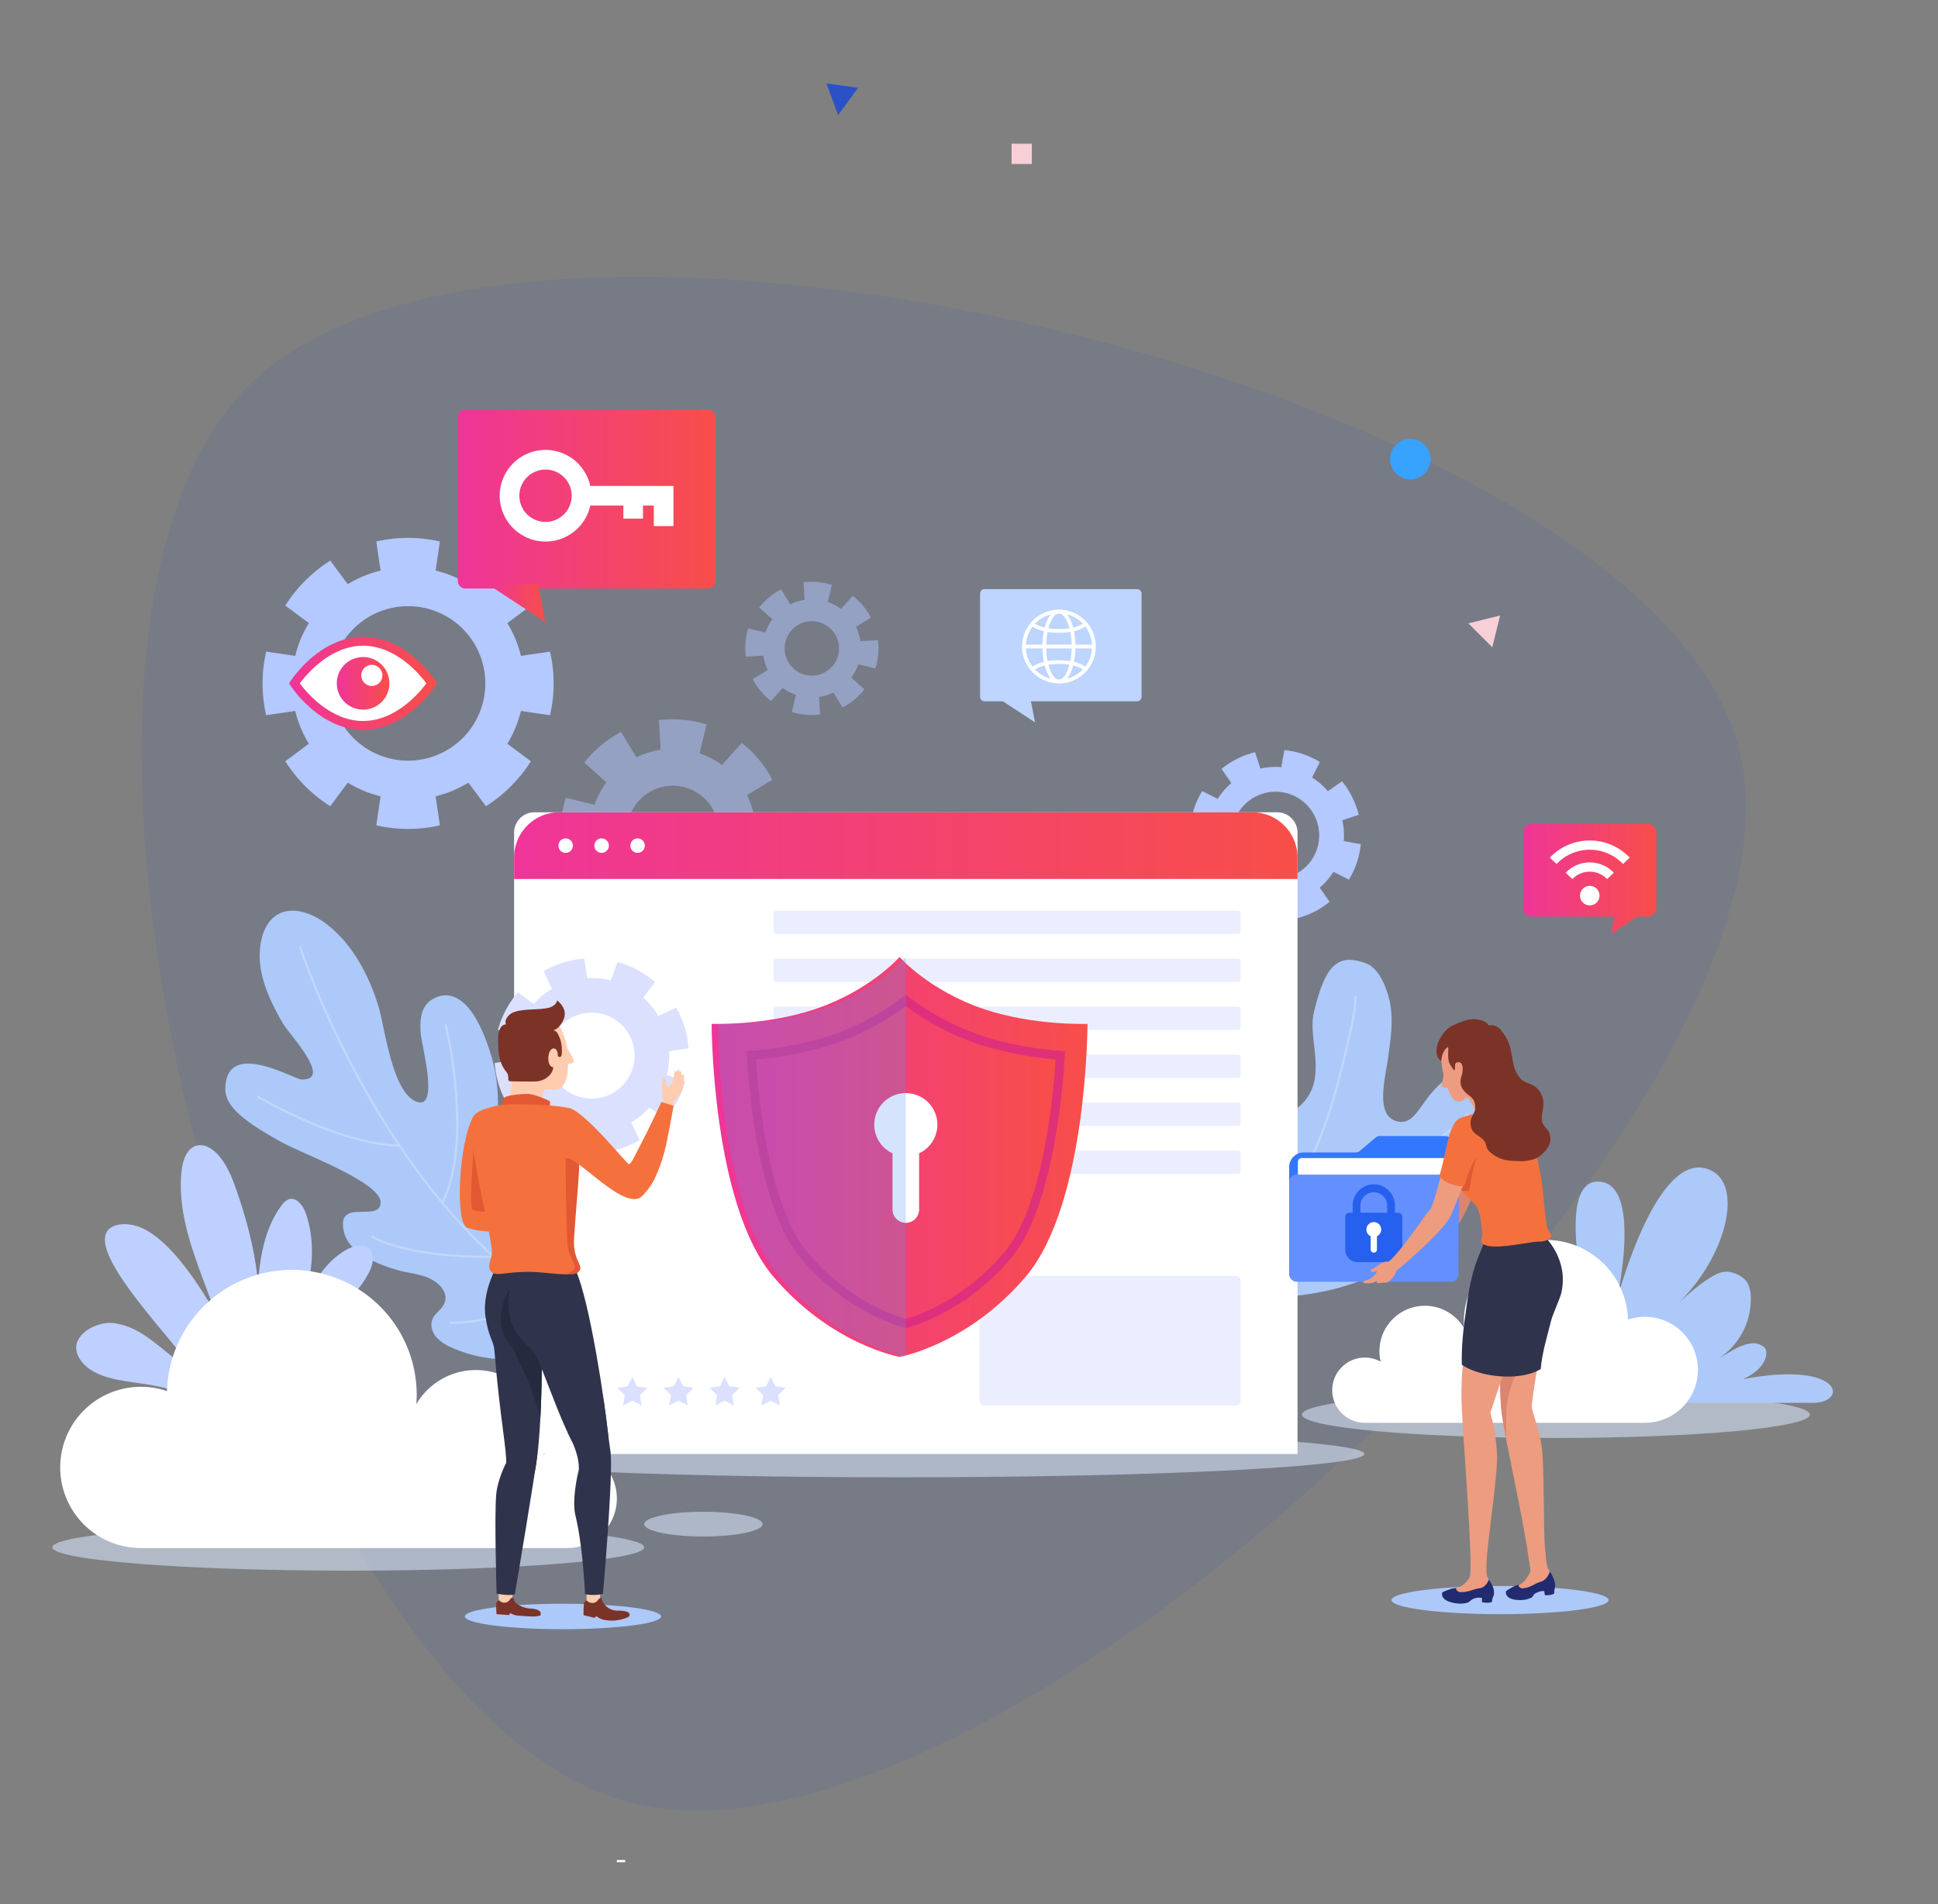 <svg xmlns="http://www.w3.org/2000/svg" xmlns:xlink="http://www.w3.org/1999/xlink" width="860.335" height="845.199" viewBox="0 0 860.335 845.199"><rect x="0" y="0" width="860.335" height="845.199" fill="#808080" stroke="none"/><defs><linearGradient id="a" x1="1" y1="0.5" x2="0" y2="0.5" gradientUnits="objectBoundingBox"><stop offset="0" stop-color="#f84e49"/><stop offset="1" stop-color="#ef3598"/></linearGradient><clipPath id="g"><path d="M377.732,244.537l-33.28-31.646h66.561l-33.28,31.646" transform="translate(-344.452 -212.89)" fill="none"/></clipPath></defs><g transform="translate(-29.957 -5982.97)"><g transform="translate(30.02 5982.97)"><path d="M342.6,707.083c163.249-.043,408.241-446.652,326.656-595.478s-571.33-148.7-652.994.174S179.354,707.127,342.6,707.083Z" transform="matrix(-0.259, -0.966, 0.966, -0.259, 177.29, 845.199)" fill="#2a52c6" opacity="0.1"/></g><g transform="translate(-236 5813.544)"><g transform="translate(289.19 351.238)"><path d="M315.411,336.664c0,5.737,50.481,10.386,112.751,10.386s112.749-4.649,112.749-10.386-50.479-10.383-112.749-10.383S315.411,330.93,315.411,336.664Z" transform="translate(239.325 109.468)" fill="#d9e8ff" opacity="0.55" style="mix-blend-mode:multiply;isolation:isolate"/><path d="M404.538,344.531c0,5.736,92.563,10.386,206.743,10.386s206.746-4.649,206.746-10.386-92.563-10.383-206.746-10.383S404.538,338.8,404.538,344.531Z" transform="translate(-235.578 119.059)" fill="#d9e8ff" opacity="0.55" style="mix-blend-mode:multiply;isolation:isolate"/><path d="M548.606,363.207c0,5.734,58.817,10.383,131.37,10.383s131.37-4.649,131.37-10.383-58.817-10.383-131.37-10.383S548.606,357.473,548.606,363.207Z" transform="translate(-548.606 141.828)" fill="#d9e8ff" opacity="0.55" style="mix-blend-mode:multiply;isolation:isolate"/><path d="M524.922,355.89c0,3.034,11.766,5.492,26.279,5.492s26.279-2.459,26.279-5.492-11.766-5.495-26.279-5.495S524.922,352.854,524.922,355.89Z" transform="translate(-262.183 138.866)" fill="#d9e8ff" opacity="0.55" style="mix-blend-mode:multiply;isolation:isolate"/><path d="M520.808,247.848a49.8,49.8,0,0,1,1.92-21.12l12.807,3.078a36.413,36.413,0,0,1,5.213-9.924l-9.806-8.788a50.086,50.086,0,0,1,16.291-13.575l6.875,11.227a36.453,36.453,0,0,1,10.7-3.338l-.721-13.151a49.8,49.8,0,0,1,21.122,1.92l-3.078,12.8a36.5,36.5,0,0,1,9.924,5.213l8.786-9.8a50.046,50.046,0,0,1,13.577,16.291l-11.229,6.875a36.441,36.441,0,0,1,3.34,10.7l13.151-.719a49.8,49.8,0,0,1-1.92,21.12l-12.8-3.078a36.433,36.433,0,0,1-5.213,9.924l9.8,8.788a50.092,50.092,0,0,1-16.291,13.577l-6.875-11.229a36.439,36.439,0,0,1-10.7,3.34l.721,13.148a49.8,49.8,0,0,1-21.122-1.92l3.078-12.8a36.5,36.5,0,0,1-9.924-5.213l-8.786,9.8a50.036,50.036,0,0,1-13.577-16.289l11.229-6.877a36.42,36.42,0,0,1-3.34-10.7Zm47.6,14.1a20.339,20.339,0,1,0-18.417-22.1A20.339,20.339,0,0,0,568.4,261.948Z" transform="translate(-294.789 -54.393)" fill="#b3c9ff" opacity="0.5"/><path d="M501.968,197.6a29.536,29.536,0,0,1,1.138-12.538l7.6,1.829A21.65,21.65,0,0,1,513.8,181l-5.821-5.215a29.723,29.723,0,0,1,9.671-8.06l4.081,6.666a21.574,21.574,0,0,1,6.351-1.982l-.426-7.807a29.626,29.626,0,0,1,12.536,1.138l-1.826,7.6a21.674,21.674,0,0,1,5.892,3.094l5.215-5.821a29.712,29.712,0,0,1,8.058,9.671l-6.664,4.081a21.569,21.569,0,0,1,1.982,6.353l7.807-.428a29.595,29.595,0,0,1-1.141,12.538l-7.6-1.829a21.64,21.64,0,0,1-3.094,5.892l5.819,5.215a29.717,29.717,0,0,1-9.669,8.06l-4.081-6.666a21.6,21.6,0,0,1-6.353,1.982l.428,7.807a29.584,29.584,0,0,1-12.538-1.141l1.828-7.6a21.642,21.642,0,0,1-5.892-3.093l-5.215,5.819a29.717,29.717,0,0,1-8.06-9.669l6.664-4.081a21.726,21.726,0,0,1-1.982-6.353Zm28.252,8.371a12.074,12.074,0,1,0-10.932-13.117A12.073,12.073,0,0,0,530.22,205.97Z" transform="translate(-194.142 -87.923)" fill="#b3c9ff" opacity="0.5"/><g transform="translate(76.803 222.451)"><path d="M682.081,371.2c-6.225-7.8-12.643-16-14.662-25.771-1.873-9.056-4.545-18.983-4.225-28.225a74.882,74.882,0,0,0-4.443-27.222c-9.58-27.382-21.026-22.884-25.065-20.232-3.972,2.608-5.417,7.456-4.749,14.911.537,5.994,8.118,33.432-1.491,30.411-11.122-3.5-14.365-32.719-17.221-42.235-4.27-14.238-12.143-29.04-24.517-37.77-6.1-4.3-14.618-6.955-20.865-2.869-3.739,2.446-5.8,6.824-6.715,11.2-2.743,13.175,3.267,25.773,9.682,36.9,2.681,4.654,22.371,25.263,8.16,24.786-3.393-.115-33.856-18.421-33.776,4.454.029,8.058,9.915,15.1,25.272,23.532,9.589,5.268,44.214,17.831,43.664,26.814s-20.339-2.8-16.173,13.282c2.334,9.01,15.179,14.112,23.767,16.555,4.085,1.163,8.391,1.507,12.392,2.934,4.745,1.691,10.885,6.449,8.135,12.17-1.2,2.5-3.939,4.012-5.057,6.551-1.136,2.576-.286,5.7,1.482,7.889a18.3,18.3,0,0,0,6.877,4.771c16.431,7.472,35.75,6.615,52.889.948s32.437-15.78,46.917-26.557" transform="translate(-542.194 -230.164)" fill="#acc9f9"/><g transform="translate(14.562 16.234)" opacity="0.25"><path d="M574.243,237.48s30.351,93.391,95.83,145.83" transform="translate(-555.591 -237.48)" fill="none" stroke="#fff" stroke-linecap="round" stroke-linejoin="round" stroke-width="1"/><path d="M597.572,267.387s35.58,21.284,62.711,21.612" transform="translate(-597.572 -201.019)" fill="none" stroke="#fff" stroke-linecap="round" stroke-linejoin="round" stroke-width="1"/><path d="M587.6,253.1c3.571,14.833,10.119,56.662-1.6,78.694" transform="translate(-504.284 -218.433)" fill="none" stroke="#fff" stroke-linecap="round" stroke-linejoin="round" stroke-width="1"/><path d="M578.679,295.345s14.109,9.431,54.085,9" transform="translate(-528.127 -166.933)" fill="none" stroke="#fff" stroke-linecap="round" stroke-linejoin="round" stroke-width="1"/><path d="M570.369,319.082s20.8,1.052,37.579-11.841" transform="translate(-484.869 -152.43)" fill="none" stroke="#fff" stroke-linecap="round" stroke-linejoin="round" stroke-width="1"/></g></g><g transform="translate(10.6 326.516)"><path d="M657,373.171c7.228-24.892,1.857-51.733-6.678-76.206-2.051-5.883-4.4-11.888-8.8-16.3-2.246-2.259-5.357-4.11-8.479-3.477-4.583.93-6.511,6.389-7.028,11.036-3.26,29.342,16.073,56.233,20.967,85.349" transform="translate(-579.213 -277.058)" fill="#bdd0ff"/><path d="M611.225,336.22c1.411-7.388,3.384-14.746,6.893-21.4s8.657-12.607,15.312-16.113c2.956-1.558,6.9-2.492,9.394-.277,2.743,2.437,1.86,6.924.24,10.215-8.881,18.022-31.572,26.1-40.2,44.241" transform="translate(-512.856 -252.605)" fill="#bdd0ff"/><path d="M702.969,362.276c5.63-10.51,11.065-21.244,14.174-32.755s3.768-23.967-.118-35.24c-1.2-3.477-4.181-7.456-7.658-6.258a6.968,6.968,0,0,0-3.047,2.6c-6.476,8.526-8.961,19.415-10.133,30.056s-1.207,21.448-3.544,31.9a8.993,8.993,0,0,1-1.882,4.334c-1.1,1.161-3.051,1.662-4.305.675a4.542,4.542,0,0,1-1.323-2.29c-1.487-4.654-24.573-52.587-45.488-55.956a15.94,15.94,0,0,0-5.12-.18c-26.226,4.361,32.859,59.165,33.3,67.325-21.379-18.326-25.909-21.7-35.64-23.457-7.5-1.351-20.567,5.3-16.267,14.467,2.974,6.342,10.393,9.176,17.263,10.548,7.5,1.5,15.217,1.977,22.578,4.068s14.6,6.118,18.346,12.789" transform="translate(-615.074 -263.957)" fill="#bdd0ff"/></g><g transform="translate(445.309 244.279)"><path d="M481.215,308.64c21.113-11.109,8.67-31.63,11.795-45.011,5.148-22.032,10.987-26.452,23.053-22.149,5.9,2.106,9.189,10.685,10.5,16.224,2.082,8.81.5,17.964-.695,26.776-1.032,7.618-5.577,24.1,3.52,27s10.49-9.147,21.517-17.9c4.955-3.932,18.328-5.579,21.291,4.181,5.264,17.334-2.909,25.583-43.922,48.546-6.99,3.915-22.105,8.027-21.228,11.952.87,3.888,11.546-.783,19.431,1.906,12.742,4.349,6.995,12.367,2.514,14.957-35.657,20.6-64.633,11.535-78.563,17.982-6.065,2.807-10.086,8.61-14.831,13.317-10.494,10.406-14.458,8.57-29.231,8.191-8.635-.222-17.494-2.667-23.94-8.413-2.632-2.346-4.947-5.887-3.773-9.212.746-2.11,2.705-3.52,4.607-4.7,13.3-8.226,28.991-11.8,42.6-19.5a80.608,80.608,0,0,0,39.272-56.251" transform="translate(-378.339 -240.001)" fill="#acc9f9"/><g transform="translate(42.506 16.292)" opacity="0.25"><path d="M496.961,247.342c.08,5.792-1.238,11.5-2.548,17.143-4.449,19.16-8.972,38.529-17.809,56.1-11.568,23-29.936,41.776-48.562,59.549-6.558,6.256-13.366,12.56-21.695,16.133" transform="translate(-406.349 -247.342)" fill="none" stroke="#fff" stroke-linecap="round" stroke-linejoin="round" stroke-width="1"/><path d="M462.692,270.942c-20.889,20.6-50.137,30.272-78.875,36.179" transform="translate(-322.072 -218.57)" fill="none" stroke="#fff" stroke-linecap="round" stroke-linejoin="round" stroke-width="1"/><path d="M466.73,298.967c-16.085,3.255-48.147,10.545-62.192,7.763" transform="translate(-372.096 -184.403)" fill="none" stroke="#fff" stroke-linecap="round" stroke-linejoin="round" stroke-width="1"/></g></g><path d="M587.263,193.417l-10.455-7.787a64.849,64.849,0,0,1,19.955-19.952l7.785,10.454A51.149,51.149,0,0,1,619.1,170.1l-1.891-12.913a63.253,63.253,0,0,1,28.225,0L643.55,170.1a51.16,51.16,0,0,1,14.553,6.034l7.785-10.454a64.823,64.823,0,0,1,19.955,19.952l-10.454,7.787a51.226,51.226,0,0,1,6.034,14.553l12.913-1.891a63.3,63.3,0,0,1,0,28.226l-12.913-1.889a51.226,51.226,0,0,1-6.034,14.553l10.454,7.785a64.805,64.805,0,0,1-19.955,19.955L658.1,264.255a51.225,51.225,0,0,1-14.553,6.034l1.889,12.913a63.3,63.3,0,0,1-28.225,0l1.891-12.913a51.213,51.213,0,0,1-14.555-6.034l-7.785,10.454a64.831,64.831,0,0,1-19.955-19.955l10.455-7.785a51.219,51.219,0,0,1-6.034-14.553L568.316,234.3a63.305,63.305,0,0,1,0-28.226l12.913,1.891A51.219,51.219,0,0,1,587.263,193.417Zm44.064,61.065a34.289,34.289,0,1,0-34.29-34.288A34.289,34.289,0,0,0,631.327,254.481Z" transform="translate(-473.394 -98.633)" fill="#b3c9ff"/><path d="M423.482,212.684l-4.385-6.307a38.242,38.242,0,0,1,14.879-7.416l2.394,7.3a30.236,30.236,0,0,1,9.26-.648l1.36-7.57a37.271,37.271,0,0,1,15.769,5.279l-3.471,6.862a30.2,30.2,0,0,1,7,6.094l6.3-4.385a38.181,38.181,0,0,1,7.416,14.879l-7.3,2.395a30.238,30.238,0,0,1,.65,9.261l7.567,1.36a37.269,37.269,0,0,1-5.279,15.769l-6.862-3.471a30.179,30.179,0,0,1-6.092,7l4.385,6.307a38.236,38.236,0,0,1-14.882,7.416l-2.394-7.3a30.165,30.165,0,0,1-9.261.648l-1.358,7.57a37.244,37.244,0,0,1-15.769-5.279l3.469-6.862a30.189,30.189,0,0,1-7-6.094l-6.3,4.385A38.217,38.217,0,0,1,406.168,245l7.3-2.394a30.162,30.162,0,0,1-.65-9.261l-7.57-1.358a37.351,37.351,0,0,1,5.279-15.772l6.862,3.471A30.187,30.187,0,0,1,423.482,212.684Zm13.464,41.565a19.366,19.366,0,1,0-12.219-24.513A19.368,19.368,0,0,0,436.946,254.249Z" transform="translate(99.94 -46.878)" fill="#b3c9ff"/><g transform="translate(204.992 178.763)"><path d="M9.04,0h329.7a9.04,9.04,0,0,1,9.04,9.04V284.853a0,0,0,0,1,0,0H0a0,0,0,0,1,0,0V9.04A9.04,9.04,0,0,1,9.04,0Z" transform="translate(0.001)" fill="#fff"/><rect width="115.942" height="57.588" rx="2.075" transform="translate(206.592 205.752)" fill="#dbe0fe" opacity="0.55"/><rect width="207.317" height="10.311" rx="1.174" transform="translate(115.216 43.689)" fill="#dbe0fe" opacity="0.55"/><rect width="207.317" height="10.31" rx="1.174" transform="translate(115.216 64.996)" fill="#dbe0fe" opacity="0.55"/><rect width="207.317" height="10.311" rx="1.174" transform="translate(115.216 86.303)" fill="#dbe0fe" opacity="0.55"/><rect width="207.317" height="10.31" rx="1.174" transform="translate(115.216 107.611)" fill="#dbe0fe" opacity="0.55"/><rect width="207.317" height="10.31" rx="1.174" transform="translate(115.216 128.918)" fill="#dbe0fe" opacity="0.55"/><rect width="207.317" height="10.311" rx="1.174" transform="translate(115.216 150.225)" fill="#dbe0fe" opacity="0.55"/><g transform="translate(25.342 250.634)"><path d="M526.962,323.419,524.9,327.6l-4.616.671,3.34,3.256-.789,4.6,4.128-2.171,4.129,2.171-.788-4.6,3.34-3.256-4.616-.671Z" transform="translate(-438.384 -323.419)" fill="#dbe0fe"/><path d="M536.189,323.419l-2.065,4.183-4.616.671,3.34,3.256-.788,4.6,4.129-2.171,4.128,2.171-.788-4.6,3.34-3.256-4.616-.671Z" transform="translate(-468.084 -323.419)" fill="#dbe0fe"/><path d="M545.415,323.419l-2.064,4.183-4.616.671,3.34,3.256-.789,4.6,4.129-2.171,4.129,2.171-.789-4.6,3.34-3.256-4.616-.671Z" transform="translate(-497.786 -323.419)" fill="#dbe0fe"/><path d="M554.641,323.419l-2.064,4.183-4.616.671,3.34,3.256-.788,4.6,4.128-2.171,4.129,2.171-.789-4.6,3.34-3.256-4.616-.671Z" transform="translate(-527.486 -323.419)" fill="#dbe0fe"/><path d="M563.868,323.419,561.8,327.6l-4.616.671,3.34,3.256-.789,4.6,4.129-2.171L568,336.125l-.789-4.6,3.34-3.256-4.616-.671Z" transform="translate(-557.188 -323.419)" fill="#dbe0fe"/></g><g transform="translate(87.686 64.254)"><path d="M505.521,262.671c24.57-8.16,37.834-23.239,37.834-23.239s13.264,15.079,37.832,23.239c22,7.305,45.595,6.427,45.595,6.427s0,80-27.433,112.236c-25.762,30.269-55.994,35.6-55.994,35.6s-30.232-5.333-55.994-35.6C459.926,349.1,459.926,269.1,459.926,269.1S483.522,269.976,505.521,262.671Z" transform="translate(-459.926 -239.432)" fill="url(#a)"/><path d="M535.092,395.011c6.817-1.873,28.048-9.152,46.554-30.9,16.963-19.932,22.737-65.783,24.118-92.111a150.17,150.17,0,0,1-36.743-6.746,111.524,111.524,0,0,1-33.929-18.3,111.447,111.447,0,0,1-33.922,18.3,150.219,150.219,0,0,1-36.747,6.746c1.378,26.326,7.15,72.176,24.12,92.111C507.049,385.859,528.277,393.138,535.092,395.011Z" transform="translate(-448.887 -230.252)" fill="#d62984" opacity="0.75"/><path d="M532.786,388.118c7.246-2.086,26.341-9.176,43.524-29.366,15.547-18.266,21.313-59.686,22.968-85.864a150.3,150.3,0,0,1-33.818-6.644,115.417,115.417,0,0,1-32.675-17,115.384,115.384,0,0,1-32.67,17,150.435,150.435,0,0,1-33.807,6.644c1.673,26.2,7.454,67.651,22.955,85.864C506.449,378.942,525.543,386.032,532.786,388.118Z" transform="translate(-446.587 -227.465)" fill="url(#a)"/><g transform="translate(72.196 60.405)"><path d="M489.955,280.662a14.011,14.011,0,1,0,14.009-14.01A14.012,14.012,0,0,0,489.955,280.662Z" transform="translate(-489.955 -266.652)" fill="#fff"/><path d="M499.51,316.826h0a5.9,5.9,0,0,0,5.9-5.9v-32.3a5.9,5.9,0,0,0-5.9-5.9h0a5.9,5.9,0,0,0-5.9,5.9v32.3A5.9,5.9,0,0,0,499.51,316.826Z" transform="translate(-485.5 -259.246)" fill="#fff"/></g><path d="M541.864,262.671c24.568-8.16,37.832-23.239,37.832-23.239v177.5s-30.232-5.333-55.994-35.6C496.269,349.1,496.269,269.1,496.269,269.1S519.863,269.976,541.864,262.671Z" transform="translate(-493.491 -239.432)" fill="#5890f4" opacity="0.25" style="mix-blend-mode:multiply;isolation:isolate"/></g><path d="M437.973,210.478H745.631a20.06,20.06,0,0,1,20.061,20.061v9.553H417.91v-9.553A20.062,20.062,0,0,1,437.973,210.478Z" transform="translate(-417.91 -210.477)" fill="url(#a)"/><g transform="translate(19.673 11.594)"><path d="M548.476,218.915a3.213,3.213,0,1,0,3.213-3.213A3.214,3.214,0,0,0,548.476,218.915Z" transform="translate(-516.54 -215.702)" fill="#fff"/><path d="M555.671,218.915a3.214,3.214,0,1,0,3.216-3.213A3.216,3.216,0,0,0,555.671,218.915Z" transform="translate(-539.704 -215.702)" fill="#fff"/><path d="M562.867,218.915a3.213,3.213,0,1,0,3.213-3.213A3.214,3.214,0,0,0,562.867,218.915Z" transform="translate(-562.867 -215.702)" fill="#fff"/></g></g><path d="M334.343,385.984h81.734c15.947,0,13.359-18.912-31.008-10.5,10.885-4.978,10.949-11.639,10.026-13.417-.85-1.631-3.957-2.683-5.79-2.525-5.643.486-9.928,3.946-14.873,6.706a31.746,31.746,0,0,0,14.143-27.16c-.1-2.931-.732-6.076-2.887-8.064-2.423-2.237-6.382-3.726-9.618-3.085-5.987,1.189-16.992,11.184-21.379,15.43,22.356-20.565,30.866-52.967,16.555-60.359-24.093-12.443-42.295,58.049-42.295,58.049s11.983-52.969-8.118-53.28-3.757,61.535-3.757,61.535" transform="translate(365.435 54.922)" fill="#acc9f9"/><path d="M589.858,353.931a35.675,35.675,0,0,1,11.427,1.9,55.441,55.441,0,0,1,110.858,1.631c0,1.4-.071,2.787-.173,4.161a30.678,30.678,0,0,1,56.307,22.6,22.02,22.02,0,1,1,10.694,41.267H589.858a35.781,35.781,0,1,1,0-71.561Z" transform="translate(-550.392 79.879)" fill="#fff"/><path d="M476.63,330.154a23.441,23.441,0,0,0-7.512,1.247,36.452,36.452,0,0,0-72.888,1.074c0,.921.047,1.831.113,2.736a20.169,20.169,0,0,0-37.02,14.859,14.478,14.478,0,1,0-7.03,27.134H476.63a23.525,23.525,0,1,0,0-47.051Z" transform="translate(230.367 72.573)" fill="#fff"/><path d="M549.378,274.267l-8.2-2.94a43.337,43.337,0,0,1,8.868-16.644l7.015,5.164a34.223,34.223,0,0,1,8.129-6.693l-3.726-7.887a42.356,42.356,0,0,1,18.044-5.5l1.309,8.624a34.288,34.288,0,0,1,10.479,1.021l2.94-8.2a43.33,43.33,0,0,1,16.646,8.868l-5.166,7.015a34.251,34.251,0,0,1,6.693,8.126l7.887-3.724a42.243,42.243,0,0,1,5.5,18.044l-8.624,1.309a34.3,34.3,0,0,1-1.021,10.479l8.2,2.938a43.314,43.314,0,0,1-8.868,16.646l-7.013-5.166a34.207,34.207,0,0,1-8.129,6.693l3.724,7.887a42.249,42.249,0,0,1-18.044,5.5l-1.307-8.621a34.231,34.231,0,0,1-10.481-1.023l-2.938,8.2a43.344,43.344,0,0,1-16.646-8.868l5.166-7.015a34.17,34.17,0,0,1-6.693-8.129l-7.889,3.726a42.311,42.311,0,0,1-5.5-18.044l8.624-1.309A34.16,34.16,0,0,1,549.378,274.267Zm38.957,26.8a19.1,19.1,0,1,0-23.845-12.7A19.1,19.1,0,0,0,588.336,301.07Z" transform="translate(-343.367 3.992)" fill="#dbe0fe"/><g transform="translate(180.881 262.255)"><g transform="translate(2.259 267.837)"><path d="M545.23,374.446c0,3.12,19.5,5.652,43.547,5.652s43.544-2.532,43.544-5.652-19.5-5.652-43.544-5.652S545.23,371.326,545.23,374.446Z" transform="translate(-545.23 -368.794)" fill="#acc9f9"/></g><g transform="translate(16.15 258.947)"><path d="M581.458,364.788s-.553,6.014-.77,7.543-5.117,1.311-5.632.477-.326-7.9-.326-7.9" transform="translate(-573.648 -364.788)" fill="#ffccb0"/><path d="M569.323,370.7a32.551,32.551,0,0,0,.162,4.239l5.637.379.342-.923a8.9,8.9,0,0,0,3.2,1.161l4.758.32c3.482.233,5.49-.078,5.619-.684.539-2.536-3.628-2.7-4.711-2.774-3.111-.209-6.382-1.891-7.01-3.52-.455-1.181-.2-1.456-.859-1.285a1.613,1.613,0,0,0-1.021.77,2.862,2.862,0,0,1-3.047,1.4,3.4,3.4,0,0,1-1.844-1.045A2.057,2.057,0,0,0,569.323,370.7Z" transform="translate(-569.297 -361.406)" fill="#7c3327"/></g><g transform="translate(54.931 258.929)"><path d="M563.477,366.748a46.091,46.091,0,0,1-.262,5.781c-.3,1.514-5.182,1.025-5.65.162s.115-7.911.115-7.911" transform="translate(-556.029 -364.78)" fill="#ffccb0"/><path d="M551.642,370.647c-.133,1.6-.124,4.618-.124,4.618l5,1.207.637-.85a8.759,8.759,0,0,0,2.938,1.6,19.722,19.722,0,0,0,4.718.455c4.132-.277,6.984-1.567,7.126-2.17.593-2.528-4.9-2.21-6.016-2.3a7.24,7.24,0,0,1-6-4.21c-.455-1.192-.186-1.46-.87-1.3a1.652,1.652,0,0,0-1.065.75,2.979,2.979,0,0,1-3.167,1.347,3.565,3.565,0,0,1-1.888-1.081A2.059,2.059,0,0,0,551.642,370.647Z" transform="translate(-551.518 -361.277)" fill="#7c3327"/></g><path d="M603.256,313.514c-.488-.575-.788,6.2-7.621,9.638-6.879,3.464-17.9,1.582-21.426.18-5.537-2.206-3.717-37.921,2.763-49.421,1.516-2.687,7.405-4.012,11.014-4.767,1.025,9.689-2.7,33.352-8.186,43.322C580.11,314.295,603.256,313.514,603.256,313.514Z" transform="translate(-570.923 -222.446)" fill="#f4713d"/><path d="M574.343,306.83c-1.616-2.219.808-27.08.664-30.909l7.625,13.874c-1.363,5.69,4.321,15.676,11.129,15.607l.981,1.376C590.727,307.713,575.96,309.046,574.343,306.83Z" transform="translate(-568.759 -214.184)" fill="#e25833"/><path d="M593.722,367.886c-.446,8.73-1.194,17.747-2.423,24.02-1.041,5.33-13.1,2.124-12.8-2.6.428-6.709-2.541-18.956-5.2-50.834-.386-4.822-2.554-5.379-3.992-15.3-1.422-9.942,4.083-20.294,4.083-20.294l20.6-1.325.3,28.951.089,9.791S594.423,353.727,593.722,367.886Z" transform="translate(-557.921 -182.932)" fill="#30334c"/><path d="M574.776,343.961s-3.895,7.325-4.467,14.3c-.837,10.2.2,43.784.2,43.784s5.268,1.143,8.08.313c0,0,9.529-56.04,9.984-62.447S574.776,343.961,574.776,343.961Z" transform="translate(-554.16 -138.705)" fill="#30334c"/><path d="M586.7,362.965c-1.469-4.709-4.363-13.706-6.753-18.792-3.335-7.108-5.286-11.371-5.286-11.371-11.793-12.374-1.269-27.211-1.269-27.211s5.887,7.956,6.558,8.781c.635.768,4.474,7.525,7.31,11.213l.089,9.791S587.4,348.807,586.7,362.965Z" transform="translate(-550.897 -178.012)" fill="#262a3f"/><path d="M560.191,359.39c.475-7.494-4.951-16.677-4.951-16.677s15.716-12.048,15.962-14.842c0,0,2.239,17.642,3.04,23.084,1.4,9.451-3.32,63.366-3.32,63.366a19.418,19.418,0,0,1-7.965.111s-.85-20.825-4.254-34.932C557.088,372.811,559.627,361.243,560.191,359.39Z" transform="translate(-507.364 -150.849)" fill="#30334c"/><path d="M585.667,303.644c6.136,13.694,12.8,57.882,14.4,73.135.679,6.469-4.709,16.269-10.98,10.419-7.49-6.981-18.024-41.185-21.788-46.831s-17.849-10.821-8.229-39.468" transform="translate(-534.154 -183.732)" fill="#30334c"/><path d="M565.4,287.767s1.673-5.668.941-9.849-3.242-11.711-2.3-17.356,8.051-10.35,15.578-9.618,9.724,7.945,10.978,12.128,1.045,10.559.732,14.01-2.2,6.167-3.451,6.9-5.974-.233-6.8.668-1.456,6.234-1.456,6.234" transform="translate(-543.507 -244.726)" fill="#ffccb0"/><path d="M567.414,273.081s.144-3.322,1.212-4.574,8.748-1.813,11.076-1.667,8.22,2.607,9.014,3.16-.455,3.828-.455,3.828Z" transform="translate(-548.863 -225.282)" fill="#e25833"/><path d="M569.689,284.011s10.283.28,12.443,0c2.963-.386,6.573-2.7,6.835-6.258-2.517-.064-2.714-5.3-1.356-7.29s3.094-.777,3.3,1.105.013,1.289.506,1.54c.666.337,1.6.288,1.342-3.342a13.679,13.679,0,0,0-1.378-6.038c-.941-2.09-1.451-1.973-2.3-2.352.914-.446,1.9-.5,3.71-3.32,2.093-3.267,1.824-6.733-2.093-9.955-.06.934-1.185,2.581-3.52,3.222-4.538,1.245-12.776.2-16.777,2.545-1.7,1-3.22,3.22-2.39,4.944,0,0-3.3-.519-3.5,6.012-.4,13.233,4.077,14.429,4.392,16.468S568.644,283.541,569.689,284.011Z" transform="translate(-547.48 -248.101)" fill="#7c3327"/><g transform="translate(5.579 46.097)"><path d="M607.444,342.688c-.979.357-1.842.939-2.854,1.241-2.417.723-4.956.315-7.414.1-2.548-.226-5.093-.462-7.643-.659-13.293-.566-17.853,2.63-20.01-.6a3.723,3.723,0,0,1-.457-2.725c.457-2.925,1.42-3.93,1.036-6.875-.331-2.468-.788-5.412-1.427-8.777-2.195-11.648-6.542-29.439-7.132-40.14-.843-15.312,14.715-15.177,14.715-15.177,22.857-1.427,31.372,5.155,32.617,14.977.091.695.146,1.445.2,2.23.586,10.13-2.29,31.075-3.753,43.289C604.919,332.928,609.4,341.974,607.444,342.688Z" transform="translate(-561.51 -268.873)" fill="#f4713d"/><path d="M569.058,334.817c-.959.832-3.779,1.056-7.692.728,3.528.255,7.183-1.948,6.4-3.759-.786-1.829-2.974-5.736-3.224-9.081-.928-12.31-.688-47.2-1.167-46.629.548,1.1,2.121,2.634,6.546,3.657.093,10.186-1.789,28.217-2.492,39.632C566.728,330.68,572.689,331.668,569.058,334.817Z" transform="translate(-522.279 -260.101)" fill="#e25833"/></g><path d="M550.533,264.464c-.06-.592-.828-.311-1.028.178a3.851,3.851,0,0,0-.111.422c.078-.976.127-1.773.107-1.968-.058-.564-.766-.357-1.01.082.018-.393.027-.69.016-.817-.06-.723-.832-.428-1.032.166a8.5,8.5,0,0,0-.182,1,4.825,4.825,0,0,0,.009-.546c-.06-.595-.743-.446-.943.042a7.328,7.328,0,0,0-.213,1.149c-.1.595-.268,1.232-.353,1.831-.075.544-.745,3.1-2.022,3.353-1.955.393-.672-2.983-2.037-3.762-.428-.246-.923,2.379-.974,3.866a16.6,16.6,0,0,0,.055,3.109,20.649,20.649,0,0,1,.5,2.652,12.856,12.856,0,0,1-.677,1.94l4.5,1.864s.6-2.687,1.207-3.309a12.423,12.423,0,0,0,3.595-5.259,21.869,21.869,0,0,0,.615-3.979S550.553,264.659,550.533,264.464Z" transform="translate(-451.026 -231.236)" fill="#ffccb0"/><path d="M606.6,270.087s-1.518,8.8-3.018,15.836a68.487,68.487,0,0,1-5.248,16.22c-.018.038-.018.091-.036.129-1.48,3.218-5.151,7.98-6.9,8.786-8.568,3.95-28.052-19.02-32.56-17.574-9.238,2.468-16.109-23.938-16.109-23.938s10.907.16,17.436,1.547c7,1.487,25.66,24.826,26.6,24.881s2.5-3.442,4.58-7.41c4.667-8.9,9.837-20.123,9.837-20.123s4.243,1.263,4.316,1.3Z" transform="translate(-511.699 -223.305)" fill="#f4713d"/><path d="M563.34,257.71s3.255,4.878,2.865,5.921-3.52.979-3.52.979" transform="translate(-515.624 -236.386)" fill="#ffccb0"/></g><g transform="translate(549.055 270.616)"><path d="M424.935,288.959c-4.172,4.991-7.576,16.772-11.837,21.688-2.095,2.417-17.15,15.468-27.276,21.049-.468-3.034-6.884-1.145-4.6-3.2,7.092-6.387,19.355-12.9,23.528-24.606,2.745-7.707,12.913-24.828,12.913-24.828" transform="translate(-338.705 -218.715)" fill="#db856e"/><g transform="translate(0 51.861)"><path d="M385.711,327.67h75.174V281.751a6.513,6.513,0,0,0-6.511-6.513H426.038a3.041,3.041,0,0,0-1.957.715l-6.882,5.805a3.225,3.225,0,0,1-2.079.759H392.224a6.513,6.513,0,0,0-6.513,6.511Z" transform="translate(-385.711 -275.238)" fill="#37f"/><rect width="66.448" height="36.233" rx="1.738" transform="translate(3.878 9.771)" fill="#fff"/><rect width="75.174" height="47.574" rx="3.273" transform="translate(0 17.11)" fill="#6490ff"/><g transform="translate(24.906 21.535)"><path d="M398.76,297.449h1.471v-3.122a9.384,9.384,0,1,1,18.767,0v3.122h1.471a1.826,1.826,0,0,1,1.826,1.826v14.651a5.435,5.435,0,0,1-5.435,5.435H402.371a5.435,5.435,0,0,1-5.437-5.435V299.276A1.828,1.828,0,0,1,398.76,297.449Zm16.8-3.122a5.942,5.942,0,0,0-11.884,0v3.122h11.884Z" transform="translate(-396.934 -284.942)" fill="#2660ef"/><path d="M401.165,295.758a3.292,3.292,0,1,1,4.678,2.963v5.89a1.386,1.386,0,1,1-2.772,0v-5.89A3.278,3.278,0,0,1,401.165,295.758Z" transform="translate(-391.776 -275.768)" fill="#fff"/></g></g><g transform="translate(45.47 251.598)"><path d="M452.022,371.5c0,3.453-21.566,6.251-48.171,6.251s-48.167-2.8-48.167-6.251,21.566-6.251,48.167-6.251S452.022,368.045,452.022,371.5Z" transform="translate(-355.684 -365.244)" fill="#acc9f9"/></g><g transform="translate(93.639 97.353)"><path d="M366.759,311.4l19.091-15.663s8.619,12.035,5.153,23.479c-1.7,5.63-3.786,8.4-4.709,11.071-.863,2.494-7.033,37.874-6.644,40.473s3.34,9.893,4.4,17.538c1.274,9.192.624,39.079,1.6,47.022s-6.362,9.181-6.728,6.493c-3.125-22.966-11.717-58.8-12.831-70.278S365.78,339.087,366.759,311.4Z" transform="translate(-365.551 -295.738)" fill="#ed9c80"/><path d="M374.272,312.987l7.947,18.945a42.206,42.206,0,0,0-6,19.66c-.189,3.633.082,7.277-.069,10.909a3.589,3.589,0,0,1-.12.79c-1.027-5.4-1.786-9.853-2.066-12.751-.788-8.107-.615-20.971-.1-37.579A3.578,3.578,0,0,1,374.272,312.987Z" transform="translate(-373.428 -274.742)" fill="#db856e"/><path d="M376.022,359.134s1.642,8.34,1.156,9.394-2.23,4.11-3.986,5.2c-1.844,1.143-5.91,2.477-6.24,2.978a1.256,1.256,0,0,0,.211,1.7,8.383,8.383,0,0,0,5.748,1.542c5.5-.83,6.1-3.249,9.3-3.593.553-.06,1.565.77,3.1.011a3.629,3.629,0,0,0,2.186-3.491c-.2-2.295-1.456-4.2-2.348-5.907s-1.431-9.467-1.431-9.467" transform="translate(-363.821 -220.437)" fill="#ed9c80"/><path d="M366.7,372.857c-.391-.69-.477-1.727-.1-1.975a31.988,31.988,0,0,1,3.444-2.008c1.07-.475,2.763-.883,2.166-.57s.477,1.529,1.474,1.48c3.442-.162,6.009-2.412,7.976-2.876,2.836-.668,4.065-3.988,4.2-4.527.528.346,1.735,3.049,1.975,3.9a6.748,6.748,0,0,1,.379,2.96,6.883,6.883,0,0,0-.353,2.814,5.362,5.362,0,0,1-2.042.706,8.05,8.05,0,0,1-2.188,0l-.22-1.78a8.083,8.083,0,0,0-1.751.149,9.553,9.553,0,0,0-2.69,1.21c-.4.464-.723,1.314-1.247,1.569a10.976,10.976,0,0,1-4.525,1.063C369.5,375.136,367.366,374.035,366.7,372.857Z" transform="translate(-363.791 -214.491)" fill="#222b70"/></g><g transform="translate(67.885 94.147)"><path d="M368.978,454.379c.406-.448,4.778-1.161,6.828-2.017a11.78,11.78,0,0,0,4.782-4.554c.459-1.114.355-6.757.3-9.125-.408-16.32-3.424-56.2-3.861-65.751-.759-16.6,1.4-33.736,7.783-60.386l23.783-18.253s6.662,12.383,4.432,24.222c-1.294,6.868-6.99,7.925-7.956,10.594s-15.352,45.71-15.352,45.71a80.958,80.958,0,0,1,2.963,19.5c.14,8.7-3.808,34.952-4.54,44.953-.084,1.953-.422,6.631.153,8.12.706,1.826,2.505,3.97,2.414,6.271A3.541,3.541,0,0,1,388,456.8c-1.684.522-2.625-.451-3.2-.475-3.353-.14-4.283,2.166-10.071,2.164a9.165,9.165,0,0,1-5.748-2.388A1.227,1.227,0,0,1,368.978,454.379Z" transform="translate(-368.273 -294.293)" fill="#ed9c80"/><path d="M378.8,371.478c-.315-.743-.275-1.782.144-1.973a33.5,33.5,0,0,1,3.815-1.474c1.167-.311,2.969-.462,2.312-.24s.3,1.584,1.336,1.689c3.577.353,6.518-1.491,8.608-1.656,3.018-.235,4.125-3.342,4.33-3.857a13.835,13.835,0,0,1,2.135,4.159,6.52,6.52,0,0,1,.013,2.991,6.565,6.565,0,0,0-.721,2.736,5.743,5.743,0,0,1-2.2.393,8.74,8.74,0,0,1-2.261-.328v-1.8a8.75,8.75,0,0,0-1.829-.115,6.061,6.061,0,0,0-2.949,1.043c-.493.371-1.01.994-1.589,1.141a12.186,12.186,0,0,1-4.7.355C381.413,374.156,379.343,372.745,378.8,371.478Z" transform="translate(-378.596 -209.348)" fill="#222b70"/></g><path d="M401.294,296.637c6.1,6.256,10,15.263,7.8,25.221-.581,2.636-3.9,9.729-4.547,12.359-1.467,5.981-4.176,14.735-4.658,21.657-9.4,5.654-27.313,3.548-35.032-1.942-.184-8.431.555-15.059,2.193-26.583,2.47-17.387,5.384-21.3,7.967-28.261.3-1.223.306-3.7.59-5.14" transform="translate(-288.205 -200.568)" fill="#30334c"/><path d="M380.444,269.505c-1.493.495-.934,4.052-2.428,4.547-1.081.36-3.2-.118-4.192.442-5.259,2.965-3.91,8.885-4.547,16.22-2.226,5.63-2.818,10.73-1.043,13.874,2.2,3.9,4.531,5,7.234,8.235,2.022,2.417,2.685,7.388,3.1,12.731.071.919-.695,2.53-.473,3.426.426,1.715,3.034,2.248,5.943,2.3,6.691.126,16.837-2.306,19.821-2.2,2.812.1,5.464-1.258,5.188-2.918-.191-1.158-1.351-1.635-1.811-3.875-1.01-4.935-1.784-17.276-2.572-21.457-2.013-10.714-3.486-18.679-7.878-28.554" transform="translate(-292.8 -230.367)" fill="#f4713d"/><path d="M381.63,285.447A50.085,50.085,0,0,1,387.7,277.5l5.717,2.572c-2.69,5.157-3.178,11.229-4.412,16.866a13.363,13.363,0,0,1-3.3-.324c-.557-.908-.348-.455-1.087-1.764A23.124,23.124,0,0,1,381.63,285.447Z" transform="translate(-309.186 -220.625)" fill="#e25833"/><path d="M376.421,274.813a28.62,28.62,0,0,1-.974-7.4c.166-4.25.7-10.406,7.767-12.933s14.853-1.012,17.165,4.081,1.775,12.8,2.113,16.926,3.362,9.056,3.362,9.056l-15.208,6.547s-2.485-5.4-3.508-6.047-1.378,1.924-4.767,1.64c-1.438-.122-2.974-2.705-4.134-5.881-.036-.1-.076-.213-.111-.313a15.931,15.931,0,0,1-1.809-.155c-1.05-.313-.965-.777-.73-1.442A17.3,17.3,0,0,0,376.421,274.813Z" transform="translate(-307.881 -250.144)" fill="#ed9c80"/><path d="M412.765,304.539c0,1.238-2.381,4.6-4.2,5.115a2.717,2.717,0,0,1-1.784-.044c-.826.371-3.451.659-2.472-.885-1.669,1.4-3.562,1.327-5.674,1.225-.708-.035-.686-.861.861-1.283a7.774,7.774,0,0,0,4.827-4.059c-.322-.246-.581.2-1.456.344-.97.153-1.487-.282-1.518-.706-.024-.32,1.141-.692,1.4-.859l2.9-1.92a5.536,5.536,0,0,1,3.054-1.118c.213-.016,2.3.109,1.782.868" transform="translate(-365.268 -192.764)" fill="#ed9c80"/><path d="M421.2,284.324c-2.519,5.208-9.139,22.473-10.166,24.464-4.046,7.84-24.779,24.852-24.779,24.852a4.21,4.21,0,0,1-3.517-4.094c5.936-4.119,17.079-21.8,19.389-23.916,1.5-1.371,8.224-28.663,8.224-28.663" transform="translate(-339.422 -221.27)" fill="#ed9c80"/><path d="M387.137,275.267c5.779-2.208,11.3-2.221,15.732-6.646,4.492,3.455-5.424,23.432-7.874,23.969-2.505.548-5.77,11.575-6.384,13.075-8-.213-10.927-4.576-10.927-4.576C380.95,291.05,381.536,277.407,387.137,275.267Z" transform="translate(-311.033 -231.445)" fill="#f4713d"/><path d="M382.615,296.235c.4-1.5,1.534-2.7,1.789-4.232a6.9,6.9,0,0,0-.852-4.554,8.341,8.341,0,0,0-1.979-1.866c-3.18-2.508-4.287-4.58-3.22-8.331a10.207,10.207,0,0,0,.541-3.764c-.115-1.147-.351-2.348-1.584-2.494-.861-.1-1.414.109-1.715.834-.213.508.2,4.143-1,2.084-1.154-1.973-2.181-2.121-2.126-6.666.007-.539.191-2.734-.142-3.056-2.11,1.54-2.723,4.183-2.971,6.112-1.587-.67-2.035-2.956-2.035-3.828a10.117,10.117,0,0,1,.837-4.554c2.761-5.925,5.69-7.013,8.162-8.062,2.4-1.019,4.893-2.055,7.494-1.986s5.825.843,6.578,2.794c3.606-.93,5.666,2.219,6.518,3.353a18.327,18.327,0,0,1,2.783,5.366c.921,2.847,1.136,5.879,1.864,8.783a12.774,12.774,0,0,0,3.433,6.464c1.755,1.589,4.225,1.735,6.132,3.191a9.6,9.6,0,0,1,3.646,7.978c-.133,3.051-1.7,6.34.14,9.138.6.91,1.44,1.638,2.031,2.554a6.946,6.946,0,0,1-.138,7.166c-1.3,2.148-3.835,4.6-6.214,5.308a18.237,18.237,0,0,1-6.72.925c-4.381-.242-8.067.009-12.7-3.952-2.625-2.241-.945-3.524-3.464-5.9-1.411-1.334-3.418-2.044-4.452-3.777a6.737,6.737,0,0,1-.672-4.849C382.584,296.353,382.6,296.295,382.615,296.235Z" transform="translate(-301.875 -251.869)" fill="#7c3327"/></g><path d="M552.411,420.282h3.695" transform="translate(-301.81 224.07)" fill="none" stroke="#fff" stroke-miterlimit="10" stroke-width="1"/><g transform="translate(105.121 100.898)"><path d="M621.591,176.274c18.43,0,30.5,18.674,30.5,18.674s-12.07,18.672-30.5,18.672-30.5-18.672-30.5-18.672S603.161,176.274,621.591,176.274Z" transform="translate(-588.754 -174.312)" fill="#fff"/><path d="M622.875,216.662c19.278,0,31.634-18.772,32.149-19.571l.688-1.065-.688-1.067c-.515-.8-12.871-19.569-32.149-19.569s-31.632,18.77-32.149,19.569l-.688,1.067.688,1.065C591.243,197.89,603.6,216.662,622.875,216.662Zm28.1-20.636c-2.84,3.839-13.457,16.708-28.1,16.708s-25.256-12.869-28.1-16.708c2.84-3.841,13.459-16.71,28.1-16.71S648.131,192.185,650.971,196.026Z" transform="translate(-590.038 -175.39)" fill="url(#a)"/><path d="M599.574,191.1a11.675,11.675,0,1,0,11.675-11.677A11.675,11.675,0,0,0,599.574,191.1Z" transform="translate(-578.412 -170.468)" fill="url(#a)"/><path d="M600.978,185.672a4.683,4.683,0,1,0,4.685-4.682A4.684,4.684,0,0,0,600.978,185.672Z" transform="translate(-568.949 -168.563)" fill="#fff"/></g><g transform="translate(649.23 183.996)"><path d="M349.789,212.836h51.788a3.654,3.654,0,0,1,3.657,3.655v33.747a3.654,3.654,0,0,1-3.657,3.655h-4.711L385.125,261.6l1.494-7.709H349.789a3.656,3.656,0,0,1-3.657-3.655V216.491A3.656,3.656,0,0,1,349.789,212.836Z" transform="translate(-342.403 -212.836)" fill="url(#a)"/><g transform="translate(0 0.121)"><path d="M357.5,229.528a4.328,4.328,0,1,0,4.33-4.327A4.329,4.329,0,0,0,357.5,229.528Z" transform="translate(-328.546 -197.882)" fill="#fff"/><g clip-path="url(#g)"><g transform="translate(8.804 7.169)"><g transform="translate(9.731 9.733)"><path d="M367.55,250A14.744,14.744,0,1,0,352.8,235.251,14.759,14.759,0,0,0,367.55,250Zm0-25.385a10.641,10.641,0,1,1-10.643,10.641A10.653,10.653,0,0,1,367.55,224.61Z" transform="translate(-352.804 -220.507)" fill="#fff"/></g><path d="M372.9,265.076A24.477,24.477,0,1,0,348.418,240.6,24.5,24.5,0,0,0,372.9,265.076Zm0-44.851A20.374,20.374,0,1,1,352.521,240.6,20.4,20.4,0,0,1,372.9,220.224Z" transform="translate(-348.418 -216.121)" fill="#fff"/></g></g></g></g><g transform="translate(411.855 79.711)"><path d="M2,0H69.686a2,2,0,0,1,2,2V47.8a2,2,0,0,1-2,2H2a2,2,0,0,1-2-2V2A2,2,0,0,1,2,0Z" fill="#bdd5ff"/><path d="M484.37,187.768,486.4,198.26,470.42,187.768" transform="translate(-462.012 -139.113)" fill="#bdd5ff"/><g transform="translate(18.637 9.11)"><path d="M474.631,202.687a16.37,16.37,0,1,0-16.371-16.371A16.386,16.386,0,0,0,474.631,202.687Zm0-31.075a14.705,14.705,0,1,1-14.706,14.7A14.721,14.721,0,0,1,474.631,171.612Z" transform="translate(-458.26 -169.948)" fill="#fff"/><g transform="translate(9.047)"><path d="M469.658,202.687c4.108,0,7.325-7.19,7.325-16.371s-3.218-16.368-7.325-16.368-7.323,7.19-7.323,16.368S465.553,202.687,469.658,202.687Zm0-31.075c2.676,0,5.661,6.038,5.661,14.7s-2.985,14.706-5.661,14.706S464,194.985,464,186.317,466.982,171.612,469.658,171.612Z" transform="translate(-462.335 -169.948)" fill="#fff"/></g><g transform="translate(0.833 15.537)"><rect width="31.075" height="1.664" fill="#fff"/></g><g transform="translate(4.054 5.821)"><path d="M472.4,177.034c9.014,0,12.185-3.162,12.316-3.3l-1.2-1.158.6.579-.593-.586c-.029.029-2.911,2.8-11.127,2.8s-11.1-2.77-11.127-2.8l-1.19,1.165C460.217,173.871,463.39,177.034,472.4,177.034Z" transform="translate(-460.086 -172.571)" fill="#fff"/><g transform="translate(0 16.635)"><path d="M483.529,184.53l1.189-1.165c-.131-.135-3.3-3.3-12.316-3.3s-12.185,3.162-12.316,3.3l1.2,1.158c.02-.022,2.9-2.792,11.12-2.792S483.5,184.5,483.529,184.53Z" transform="translate(-460.086 -180.067)" fill="#fff"/></g></g></g></g><g transform="translate(179.992)"><g transform="translate(0)"><rect width="114.349" height="79.437" rx="3.188" fill="url(#a)"/><path d="M590.614,164.9l3.241,16.737L568.362,164.9" transform="translate(-554.948 -87.285)" fill="url(#a)"/></g><g transform="translate(18.61 17.91)"><g transform="translate(0)"><path d="M579.519,178.671a20.339,20.339,0,1,0-20.343-20.339A20.362,20.362,0,0,0,579.519,178.671Zm0-31.958a11.62,11.62,0,1,1-11.626,11.619A11.633,11.633,0,0,1,579.519,146.713Z" transform="translate(-559.176 -137.994)" fill="#fff"/></g><g transform="translate(36.321 15.979)"><path d="M574.84,163.021h8.719V145.195H542.753v8.719H574.84Z" transform="translate(-542.753 -145.195)" fill="#fff"/></g><g transform="translate(54.888 20.339)"><rect width="8.719" height="10.163" transform="translate(0)" fill="#fff"/></g></g></g></g></g><g transform="translate(395 6020)"><path d="M7.083,0l7.083,13.212H0Z" transform="translate(14.027 15.055) rotate(-172)" fill="#2a52c6"/><circle cx="9" cy="9" r="9" transform="translate(252.028 157.77)" fill="#38a2ff"/><rect width="9" height="9" transform="translate(84.028 26.77)" fill="#f8ced7"/><path d="M7.51,0l7.51,12.437H0Z" transform="translate(295.6 230.886) rotate(45)" fill="#f8ced7"/></g></g></svg>